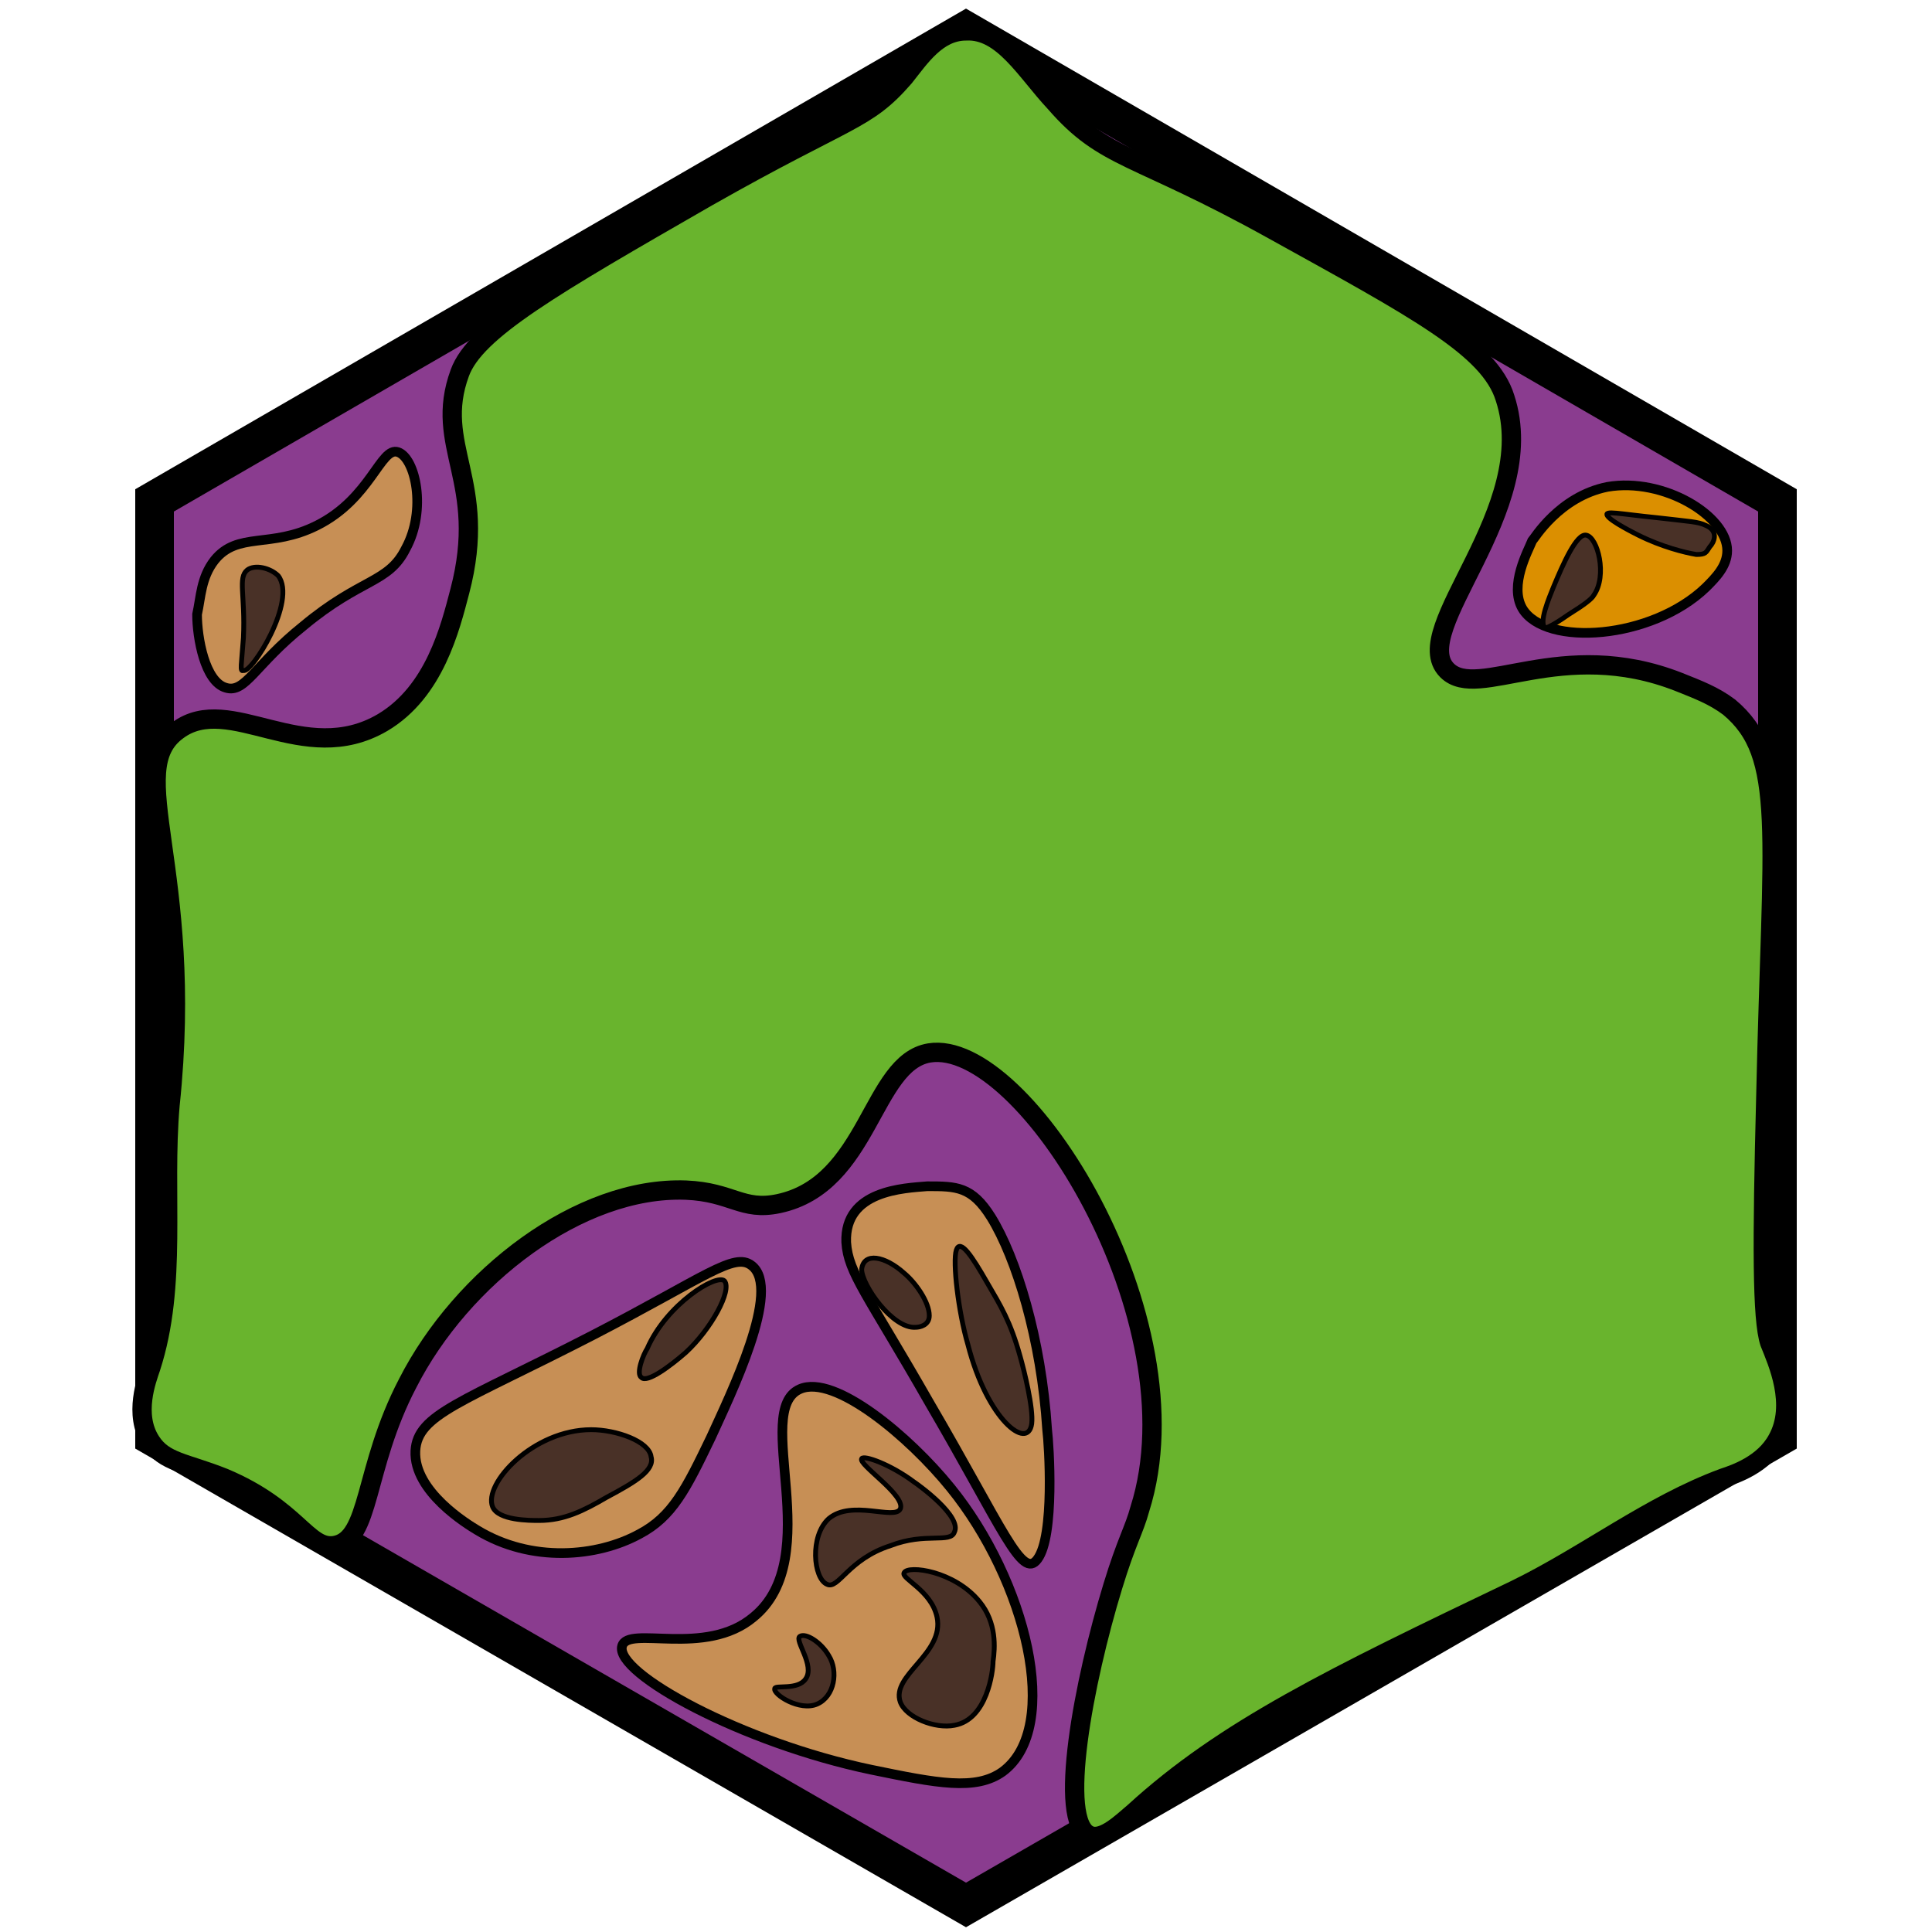 <?xml version="1.0" encoding="utf-8"?><!-- Generator: Adobe Illustrator 26.0.3, SVG Export Plug-In . SVG Version: 6.00 Build 0)  --><svg version="1.1" id="Ebene_1" xmlns="http://www.w3.org/2000/svg" xmlns:xlink="http://www.w3.org/1999/xlink" x="0px" y="0px"	 viewBox="0 0 100 100" style="enable-background:new 0 0 100 100;" xml:space="preserve"><style type="text/css">	.st0{fill:#8A3C8F;stroke:#000000;stroke-width:2;stroke-miterlimit:10;}	.st1{fill:#C78F55;stroke:#000000;stroke-width:0.5;stroke-miterlimit:10;}	.st2{fill:#493127;stroke:#000000;stroke-width:0.25;stroke-miterlimit:10;}	.st3{fill:#DB8F00;stroke:#000000;stroke-width:0.5;stroke-miterlimit:10;}	.st4{fill:#493127;stroke:#000000;stroke-width:0.25;stroke-miterlimit:10;}	.st5{fill:#69B42D;stroke:#000000;stroke-miterlimit:10;}</style><g id="Ebene_2_00000093860788734264317370000010671531211922489223_"></g><g id="Ebene_1_00000017510764199299988230000010460311392665681541_">	<polygon class="st0" points="8,25.9 50,1.6 92,25.9 92,74.4 50,98.6 8,74.4 	"/></g><path class="st1" d="M51.9,91.7c-1.4,1-3.4,0.6-6.8-0.1c-6.7-1.4-13.3-5-12.9-6.4c0.3-1.1,4.3,0.6,6.8-1.5	c3.8-3.1-0.1-10.7,2.4-11.8c1.8-0.8,5.7,2.5,7.8,5.1C53.1,81.8,55,89.4,51.9,91.7z"/><path class="st1" d="M33.1,79.4c-2.2,1.2-5.6,1.5-8.4-0.2c-0.5-0.3-3.3-2-3.2-4.1c0.1-1.9,2.4-2.5,9.2-6c5.8-3,7.3-4.3,8.2-3.6	c1.6,1.2-1.1,6.7-2.1,8.9C35.5,77.1,34.8,78.5,33.1,79.4z"/><path class="st2" d="M40.1,87.4c-0.1,0.3,1.3,1.2,2.2,0.8c0.9-0.4,1.1-1.7,0.6-2.5c-0.4-0.7-1.2-1.2-1.5-1s0.8,1.5,0.3,2.2	C41.3,87.5,40.1,87.2,40.1,87.4z"/><path class="st2" d="M49.4,89.3c-1,0.2-2.5-0.4-2.8-1.2c-0.5-1.4,2.3-2.5,1.9-4.4c-0.3-1.4-1.9-2-1.7-2.3c0.2-0.4,2.6-0.1,3.9,1.5	c0.9,1.1,0.8,2.4,0.7,3.1C51.4,86.5,51.1,89,49.4,89.3z"/><path class="st2" d="M42.8,82c-0.7-0.3-0.9-2.5,0.1-3.4c1.2-1,3.4,0.1,3.7-0.5c0.3-0.7-2.2-2.3-2-2.6c0.1-0.2,1.5,0.3,2.7,1.2	c0.3,0.2,2.5,1.8,2.1,2.6c-0.2,0.6-1.5,0-3.3,0.7C43.9,80.7,43.4,82.3,42.8,82z"/><path class="st2" d="M31.4,77.5c-1.2,0.7-2.2,1.2-3.5,1.2c-0.5,0-2.1,0-2.4-0.7c-0.5-1.2,2.1-4,5.1-4c1.3,0,3,0.6,3.1,1.4	C33.9,76.1,32.9,76.7,31.4,77.5z"/><path class="st2" d="M35.5,70c-0.8,0.7-2,1.6-2.3,1.3c-0.3-0.2,0.1-1.2,0.3-1.5c1-2.3,3.6-3.9,4-3.5C37.9,66.8,36.8,68.8,35.5,70z"	/><path class="st1" d="M51.3,63c1.3,2.1,2.6,6.3,2.9,11c0.1,0.8,0.4,5.5-0.5,6.7c-0.8,1.1-1.8-1.6-5.6-8.1c-3.2-5.6-4.2-6.7-4.3-8.3	c-0.1-2.7,3-2.8,4.2-2.9C49.5,61.4,50.3,61.4,51.3,63z"/><path class="st2" d="M51.1,66.4c0.7,1.2,1.2,2,1.7,3.8c0.2,0.7,0.7,2.7,0.6,3.5c-0.2,1.4-2.3-0.2-3.3-4.1c-0.5-1.7-0.8-4.3-0.6-4.9	C49.7,64.1,50.3,65,51.1,66.4z"/><path class="st2" d="M46.8,65.9c0.6,0.5,1.3,1.5,1.3,2.2c0,0.5-0.5,0.6-0.7,0.6c-1.2,0.1-2.8-2.2-2.8-3C44.7,64.8,45.8,65,46.8,65.9	z"/><path class="st1" d="M11.1,29c1.2-1.5,2.9-0.6,5.3-1.8c2.8-1.4,3.3-4.1,4.2-3.8c0.9,0.3,1.5,3,0.4,5c-0.9,1.8-2.3,1.5-5.3,4	c-2.5,2-3,3.5-4,3.2c-1.1-0.3-1.5-2.6-1.5-3.8C10.4,30.9,10.4,29.9,11.1,29z"/><path class="st2" d="M12.6,33c0.1-2.2-0.3-3.1,0.2-3.5c0.4-0.3,1.2-0.1,1.6,0.3c1,1.3-1.4,5.1-1.8,4.9C12.4,34.8,12.5,34.4,12.6,33z	"/><path class="st3" d="M83.2,25.2c2.9-0.5,6.2,1.5,6.2,3.3c0,0.8-0.6,1.4-1.1,1.9c-2.8,2.7-8.3,3.1-9.5,1.1c-0.7-1.2,0.3-3,0.5-3.5	C79.4,27.9,80.7,25.7,83.2,25.2z"/><path class="st4" d="M87.8,28.7c-0.6-0.1-1.8-0.4-3-1c-0.2-0.1-1.4-0.7-1.6-1s0.6-0.1,2.6,0.1c1.7,0.2,2.1,0.2,2.5,0.4	c0.7,0.3,0.4,0.9,0.2,1.1C88.3,28.6,88.3,28.7,87.8,28.7z"/><path class="st4" d="M80.4,30.4c0.5-1.2,1.2-2.8,1.7-2.7c0.6,0.1,1.1,2.1,0.4,3.1c-0.1,0.2-0.5,0.5-1.3,1c-1,0.7-1.2,0.7-1.2,0.7	C79.6,32.3,80.2,30.9,80.4,30.4z"/><path class="st1" d="M45.8,66.3"/><path class="st5" d="M9.2,37.8c2.7-2,6.5,2,10.6-0.4c2.7-1.6,3.5-4.9,4-6.8c1.5-5.7-1.4-7.5,0-11.3c0.8-2.2,4.8-4.5,12.8-9.1	C44,6,44.8,6.3,46.8,4c0.8-1,1.7-2.4,3.2-2.4c1.9-0.1,3.1,2.1,4.6,3.7c2.6,3,4.1,2.6,11.3,6.6c7.4,4.1,11.2,6.1,12,8.7	c1.9,5.8-5.1,12-3,14.1c1.6,1.6,5.9-1.8,12,0.6c1,0.4,1.8,0.7,2.6,1.3c3,2.5,2.2,6.4,1.9,20.1c-0.2,7.7-0.2,11.6,0.2,12.8	c0.4,1,1.4,3.2,0.4,5c-0.7,1.3-2.2,1.8-2.8,2c-3.8,1.4-7.1,4-10.8,5.8c-9.4,4.5-15,7.2-19.7,11.5c-0.6,0.5-1.6,1.5-2.3,1.2	c-1.7-0.7-0.3-8,1.2-12.9c0.7-2.3,1.1-2.9,1.4-4c3.1-9.8-6-24.4-10.9-23.6c-3,0.5-3.1,6.8-7.8,7.8c-1.9,0.4-2.4-0.6-4.8-0.7	c-5.5-0.2-11.6,4.5-14.4,10c-2.3,4.4-1.9,8.1-3.8,8.4c-1.4,0.2-1.9-1.9-5.7-3.5c-2-0.8-3.1-0.8-3.8-1.9c-0.9-1.4-0.2-3.2,0-3.8	c1.4-4.3,0.6-9,1-13.6C10.1,44.9,6.3,39.9,9.2,37.8z"/></svg>